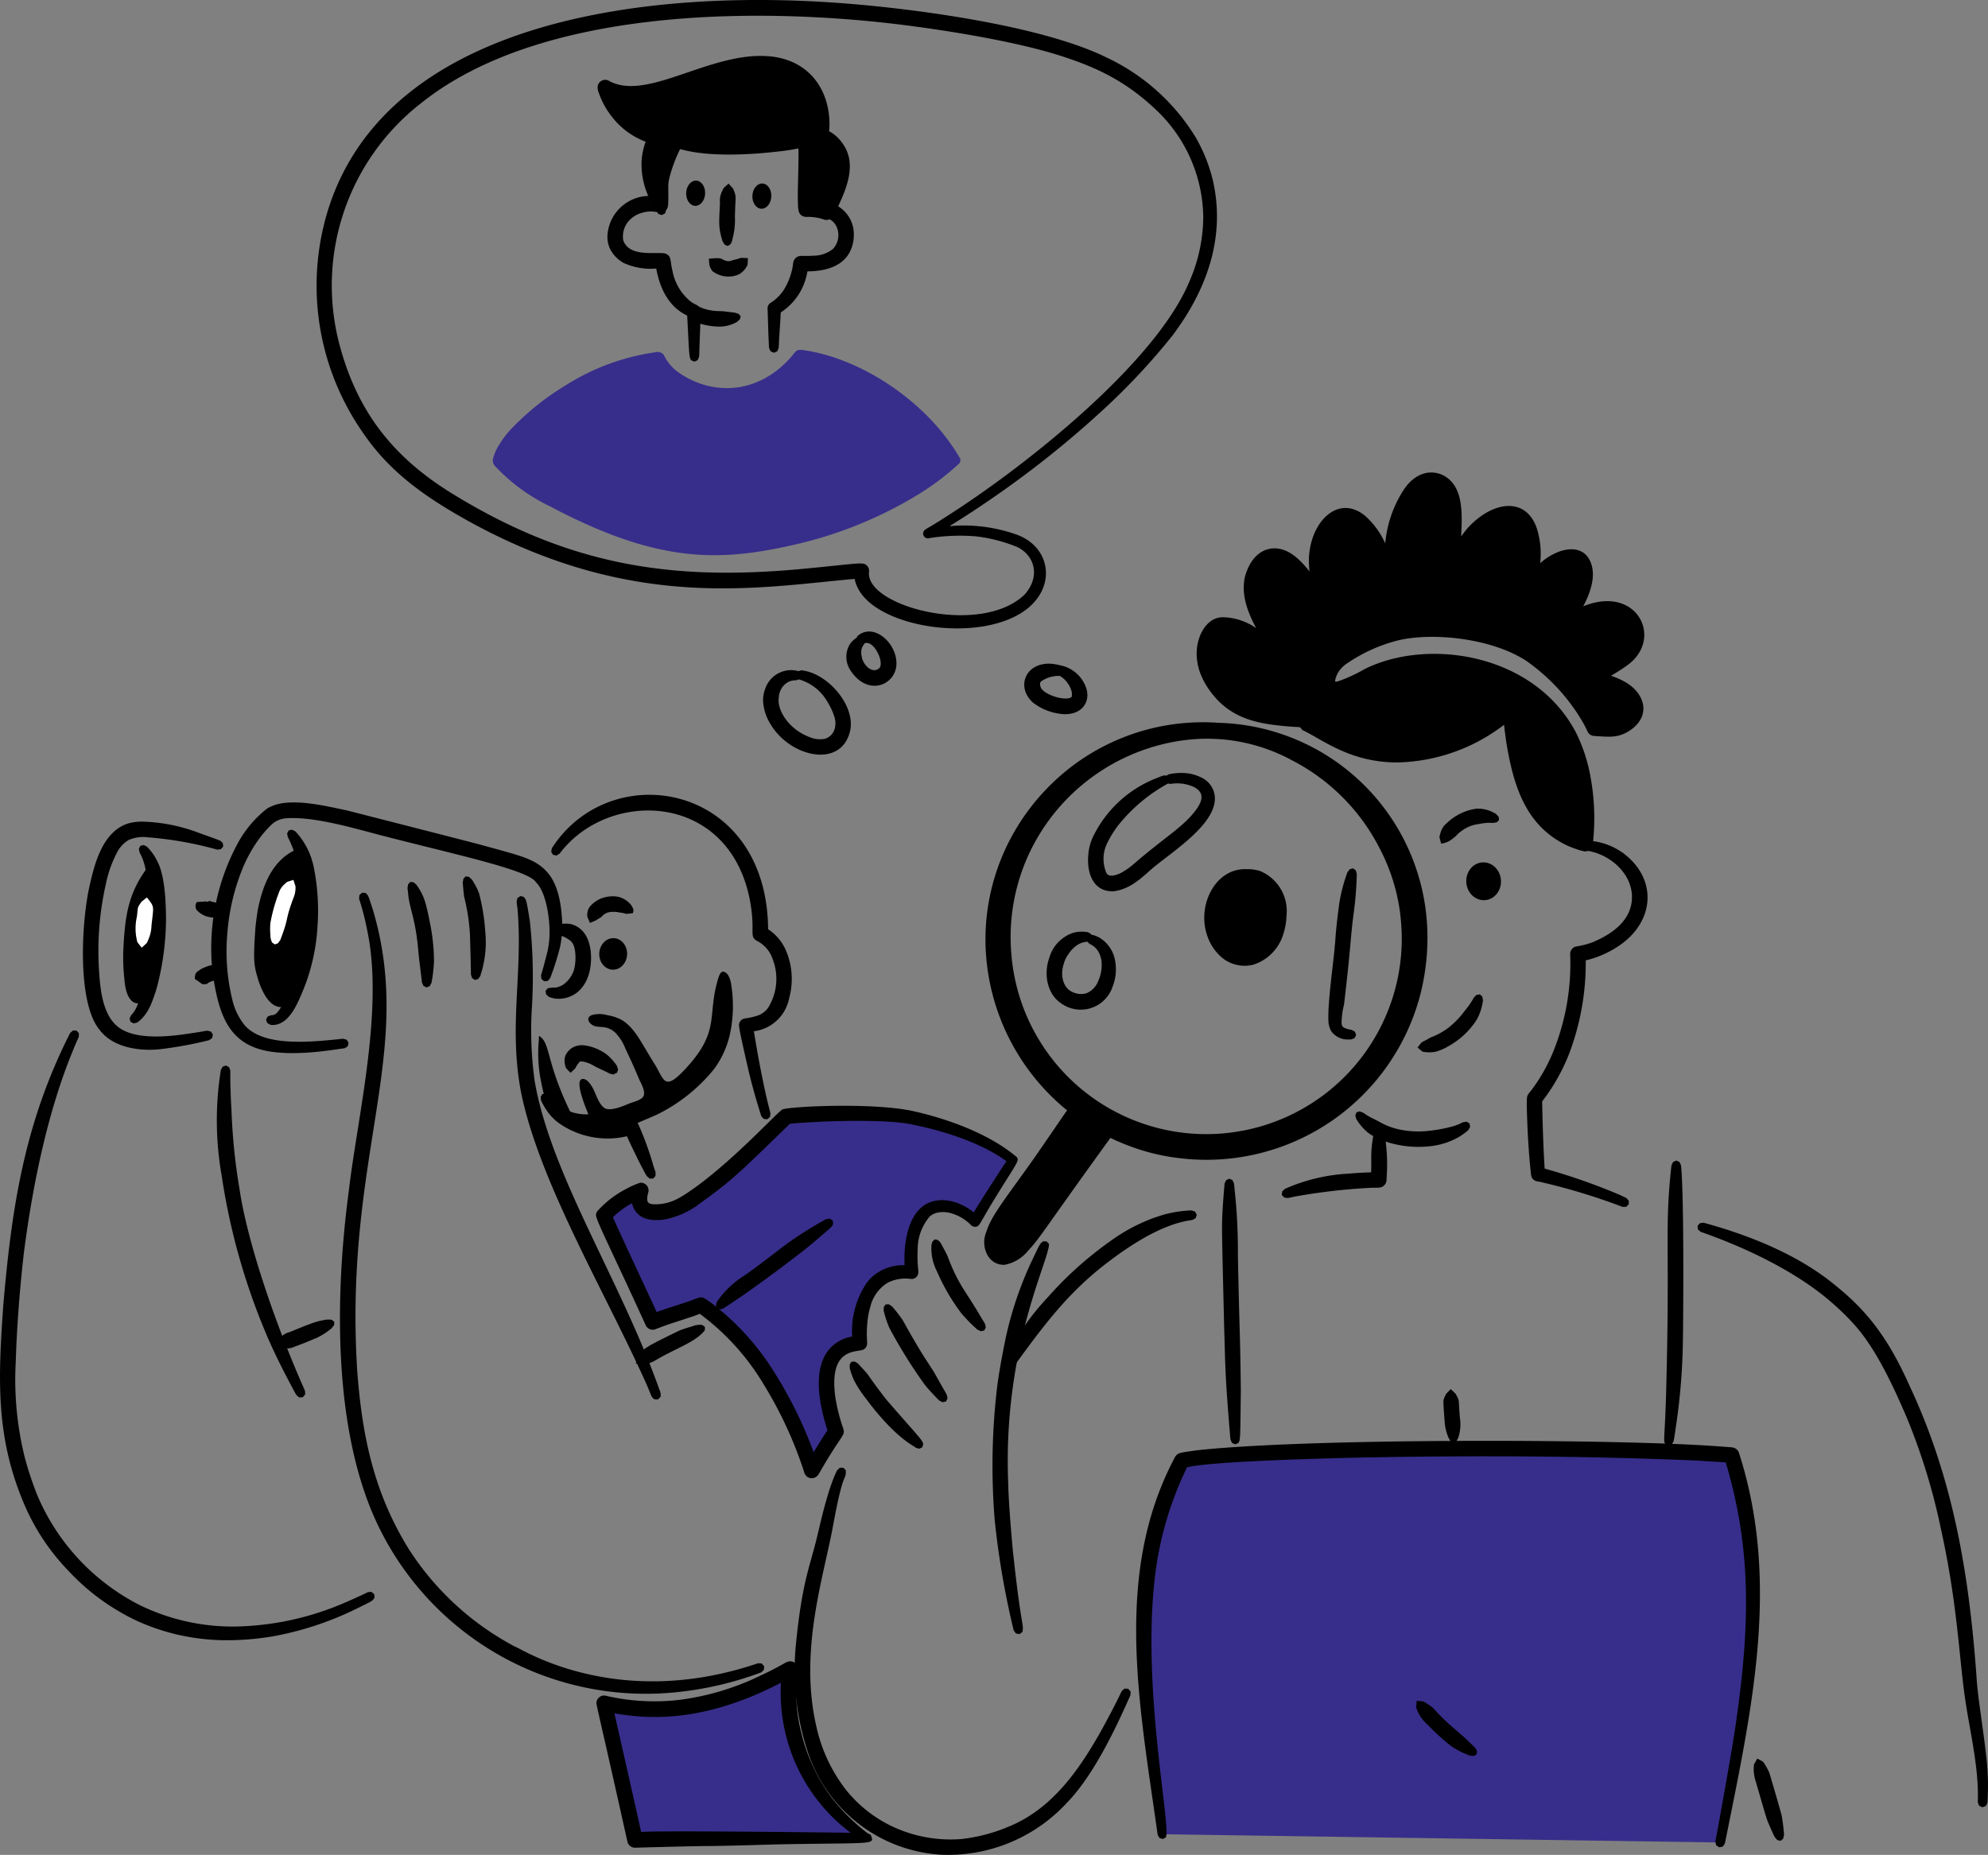 <svg xmlns="http://www.w3.org/2000/svg" width="279.412" height="260.73" viewBox="0 0 279.412 260.73">
  <rect x="0" y="0" width="279.412" height="260.73" fill="#808080" stroke="none"/>
  <g id="Searchng_User" data-name="Searchng User" transform="translate(-5.002 -14.688)">
    <path id="Trazado_44" data-name="Trazado 44" d="M115.893,149.537a6.755,6.755,0,0,1,2.627,3.284,9.4,9.4,0,0,1,.425,1.349,10.337,10.337,0,0,1-.1,5.1,5.791,5.791,0,0,1-4.95,4.609c.776,4.843,1.5,8.054,1.662,8.822.755,3.246.7,2.438.6,3.227l-.4.325-.508-.063-.329-.4c0-.1-1.024-3.045-1.975-7.238-1.349-5.937-1.2-5.558-1.046-5.95a1.007,1.007,0,0,1,.441-.437h0c.414-.155.925-.126,1.874-.425a2.987,2.987,0,0,0,1.661-1.14,7.659,7.659,0,0,0,.654-6.87,4.424,4.424,0,0,0-2.2-2.555c-1.175-.653-.167-1.272-1-5.747-2.964-15.229-19.873-15.644-26.736-6.524h0l-.438.27-.482-.092H85.67l-.261-.416c.1-.6.069-.482.146-.6v0C93.9,125.227,115.736,129.028,115.893,149.537Z" transform="translate(-2.934 -4.232)" fill-rule="evenodd"/>
    <path id="Trazado_45" data-name="Trazado 45" d="M94.264,145.451a3.1,3.1,0,0,1,2.2.842,2.1,2.1,0,0,1,.708,1.087c0,.007-.091.437-.091.444-1.477.146-.628.1-1.481-.042a3.722,3.722,0,0,0-.455-.064l-.022-.006a3.5,3.5,0,0,0-1.563.012l-.027.013h0a2,2,0,0,0-.781.5c-.12.165-.236.193-.791.542-.1.083.038,0-.911.413-.418-.964-.37-.832-.381-.936a2.134,2.134,0,0,1,.3-1.279,4.025,4.025,0,0,1,1.859-1.3h0a4.372,4.372,0,0,1,1.431-.226Z" transform="translate(-3.126 -4.772)" fill-rule="evenodd"/>
    <ellipse id="Elipse_17" data-name="Elipse 17" cx="2.217" cy="1.957" rx="2.217" ry="1.957" transform="translate(89.133 150.905) rotate(-87.504)"/>
    <path id="Trazado_46" data-name="Trazado 46" d="M94.205,171.292l-.535-.139h0c-.126-.083-.525-.275-.665-.339h0c-.083-.04-.867-.411-.957-.451h0a7.553,7.553,0,0,1-.674-.357h0a4.854,4.854,0,0,0-1.358-.52h0a1.927,1.927,0,0,0-.331-.028h-.193v0h0l-.014.013h0l0,.009h0v.009h0a.675.675,0,0,0-.034.066h0l-.01.008-.019.026-.009.009-.01.017-.01.009h0l-.028.026-.01.017-.042.051h0a1.637,1.637,0,0,0-.184.258h0a2.9,2.9,0,0,0-.24.411v.013l-.681.654c-.732-.762-.65-.559-.822-1.309h0a4.149,4.149,0,0,1-.024-.561h0a1.844,1.844,0,0,1,.131-.571,2.525,2.525,0,0,1,.93-1.065,2.7,2.7,0,0,1,1.619-.369,6.812,6.812,0,0,1,3.263,1.309h0a7.437,7.437,0,0,1,1.413,1.58l.168.522-.139.438h0Z" transform="translate(-3.005 -5.565)" fill-rule="evenodd"/>
    <path id="Trazado_47" data-name="Trazado 47" d="M86.146,175.5c.289.246,1.069.789,1.175.855a9.711,9.711,0,0,0,5.36,2,10.042,10.042,0,0,0,2.9-.26c.746-.169,1.491-.588,2.03.475a43.753,43.753,0,0,1,2.12,5.858c.346,1.06.289.666.281,1.375l-.322.373h-.01l-.492,0c-.482-.418-.3-.077-1.385-2.164-.051-.085-1.245-2.521-1.81-3.786a11.616,11.616,0,0,1-2.495.313,11.866,11.866,0,0,1-6.745-1.941,7.033,7.033,0,0,1-2.1-2.094V176.5a10.66,10.66,0,0,1-.726-1.283h0l-.062-.527.239-.393h.01l.456-.073C85.385,174.671,84.552,174.144,86.146,175.5Z" transform="translate(-2.878 -5.822)" fill-rule="evenodd"/>
    <path id="Trazado_48" data-name="Trazado 48" d="M89.1,178.347c-1.709-.616-3.975-1.279-4.449-3.025a38.419,38.419,0,0,1-.877-3.821,20.057,20.057,0,0,1-.173-5.085c.026-.186-.051-.659.109-.555,1.661,1.118.76,3.927,5.17,12.344" transform="translate(-2.865 -5.517)" fill-rule="evenodd"/>
    <path id="Trazado_49" data-name="Trazado 49" d="M87.616,175.9a6.4,6.4,0,0,0,3.046.594c-.555-1.355-2.1-5.174-.649-4.96.463.074.811.55,1.053.908.634.938.867,2.351,1.76,3.1.8.674,2.826-.258,3.621-.578.524-.212,1.831-.482,2.012-1.15.193-.733-.432-1.7-.7-2.339-.587-1.393-1.209-2.794-1.869-4.161a6.887,6.887,0,0,0-1.445-2.3c-1.383-1.227-2.362-.5-3.264-1.1-.565-.385-.833-1.044-.029-1.369a3.971,3.971,0,0,1,2.216.026,6.154,6.154,0,0,1,2.034.693c1.856,1.139,2.794,3.372,4.59,6.2,1.34,2.161,1.292,3.986,4.5.436,4.7-5.16,2.87-7.234,4.358-12.3.1-.315.326-1.264.822-1.149.778.193,1.012,1.354,1.094,2.006a18.865,18.865,0,0,1-.12,6.334,13.1,13.1,0,0,1-2.291,5.307,23.807,23.807,0,0,1-8.208,6.513c-.781.322-3.521,1.547-4.162,1.71-4.914,1.264-9.066-.743-9.715-2.19-.121-.289.007-.568.348-.549a3.654,3.654,0,0,1,1.043.326" transform="translate(-2.964 -5.174)" fill-rule="evenodd"/>
    <path id="Trazado_50" data-name="Trazado 50" d="M58.188,144.947c.42.453.289.084,1.037,2.38,5.968,20.212-4.1,34.6-2.206,64.8.7,9.306,2.387,17.195,7.241,25.051a39.9,39.9,0,0,0,14.986,13.748c.506.022,13.987,9.143,34.095,2.312h0l.518.027.352.375c0,.014-.026.5-.027.518l-.375.357a47.341,47.341,0,0,1-12.429,2.837A41.745,41.745,0,0,1,60.163,234.3c-6.633-13.355-6.291-32.777-4.316-47.545,1.219-10.4,4.926-25.4,2.585-36.5a36.824,36.824,0,0,0-1.15-4.48h0l.04-.509.374-.339Z" transform="translate(-1.81 -4.753)" fill="#010101" fill-rule="evenodd"/>
    <path id="Trazado_51" data-name="Trazado 51" d="M65.275,143.39l.411.346c1.232,1.682,1.423,2.963,1.966,5.617a28.215,28.215,0,0,1,.519,5.107,20.443,20.443,0,0,1-.352,3.066l-.255.472-.448.185h0l-.43-.223-.218-.494h0c-.055-.691-.38-2.987-.519-4.581h0c-.363-4.15-1.156-5.7-1.377-7.522,0-.039-.119-1.12-.127-1.156,0-.008.089-.527.09-.534l.3-.32h.01Z" transform="translate(-2.169 -4.696)" fill="#010101" fill-rule="evenodd"/>
    <path id="Trazado_52" data-name="Trazado 52" d="M73.345,142.6a2.227,2.227,0,0,1,.755.9,7.18,7.18,0,0,1,.712,1.474,28.339,28.339,0,0,1,.853,5.307,14.736,14.736,0,0,1-.316,4.9c-.085.458-.36,1.244-.365,1.349l-.312.439-.463.135h0l-.4-.271-.159-.517h0c0-1.2-.116-5.173-.139-5.692a28.484,28.484,0,0,0-.806-5.2c-.074-.428-.2-1.957-.2-2.029h0l.1-.533.3-.315h.009Z" transform="translate(-2.463 -4.666)" fill="#010101" fill-rule="evenodd"/>
    <path id="Trazado_53" data-name="Trazado 53" d="M81.37,145.531c.346.5.35.228.857,3.469a72.766,72.766,0,0,1,.258,12.415,51.82,51.82,0,0,0,.408,9.988c2.3,13.3,12.018,27.865,17.536,43.394a1.542,1.542,0,0,1,.151,1.027l-.371.353h0l-.509-.026c-.476-.494-.209-.038-1.032-2-5.812-13-15.088-28.441-17.671-41.078-1.8-9.267.263-16.789-.509-25.822-.156-1.28-.164-.927-.012-1.559l.416-.278Z" transform="translate(-2.746 -4.771)" fill="#010101" fill-rule="evenodd"/>
    <path id="Trazado_54" data-name="Trazado 54" d="M107.084,207.978l.379.282c0,.007-.012.467-.013.475-1.272,1.638-3.884,2.439-6.808,4.143h0a4.7,4.7,0,0,1-1.809.667c-.2.056-.008.072-1.077-.149.221-1.071.158-.881.289-1.052a4.078,4.078,0,0,1,1.517-1.359c0-.112,3.746-1.945,4.314-2.216a17.907,17.907,0,0,1,1.747-.572,2.954,2.954,0,0,1,1.462-.219Z" transform="translate(-3.385 -7.054)" fill="#010101" fill-rule="evenodd"/>
    <path id="Trazado_55" data-name="Trazado 55" d="M15.751,165.035h.009l.33.374c-.029.846.105.087-.824,2.4-3.6,8.686-5.723,19.174-6.93,28.65-.681,6.025-1.007,11.3-1.119,15.139a45.232,45.232,0,0,0,1.32,13.65,48.492,48.492,0,0,0,1.7,5.082,30.772,30.772,0,0,0,14.6,15.561,29.923,29.923,0,0,0,13.1,2.919A40.483,40.483,0,0,0,52.9,245.694c.9-.362,3.674-1.616,3.787-1.722l.516-.04c.008.006.392.326.4.332l.04.513c-.447.541.015.267-3.2,1.849a44.788,44.788,0,0,1-10.767,3.5,38.2,38.2,0,0,1-7.47.6c-.589,0-1.171-.056-1.555-.072a30.958,30.958,0,0,1-5.259-.842,30.544,30.544,0,0,1-5.056-1.765,31.256,31.256,0,0,1-9.731-7.088,30.877,30.877,0,0,1-5.9-8.665c-4.358-9.749-3.992-18.076-3.234-28.72,1.19-13.89,3.022-25.661,9.4-38.215h0l.385-.334Z" transform="translate(0 -5.486)" fill="#010101" fill-rule="evenodd"/>
    <path id="Trazado_56" data-name="Trazado 56" d="M37.929,170.138l.425.232.178.482c0,.145-.024,1.807.045,3.043h0c0,.683.1,2.193.113,2.5a84.733,84.733,0,0,0,1.139,11.161c1.06,7.059,4.413,16.775,7.085,23.33,2.4,5.891,2.086,4.564,2.131,5.482l-.328.394c-.007.009-.506.026-.512.026-.53-.45-.289-.135-1.094-1.61-.56-1.076-2.194-4.115-3.523-7.265A91.71,91.71,0,0,1,37.327,185.7a44.676,44.676,0,0,1-.125-14.957l.254-.451.46-.157Z" transform="translate(-1.155 -5.673)" fill="#010101" fill-rule="evenodd"/>
    <path id="Trazado_57" data-name="Trazado 57" d="M53.1,207.235l.36.282c0,.007-.033.449-.033.456l-.362.463a9.871,9.871,0,0,1-2.216,1.4c-.111,0-.8.379-3.083,1.215h0a1.961,1.961,0,0,1-.683.188c-.1.011-.428.017-.5.014-.635-.04-.333.049-1.361-.433.482-1.034.3-.751.771-1.2A2.53,2.53,0,0,1,47,209.007c.2.009,3.6-1.574,4.818-1.695a3,3,0,0,1,1.28-.077Z" transform="translate(-1.468 -7.026)" fill="#010101" fill-rule="evenodd"/>
    <ellipse id="Elipse_18" data-name="Elipse 18" cx="2.44" cy="2.661" rx="2.44" ry="2.661" transform="translate(210.903 136.082) rotate(-4.024)"/>
    <path id="Trazado_58" data-name="Trazado 58" d="M222.077,132.978h0a5.686,5.686,0,0,1,.786.385c.1.067.011-.016.438.45l.051.46h0l-.33.314-.549.087a4.082,4.082,0,0,0-.608-.022,7.8,7.8,0,0,0-1.387.179h-.006a4.758,4.758,0,0,0-1.411.392,5.558,5.558,0,0,0-1.62,1.119h0a2.667,2.667,0,0,1-.541.482h0a3.041,3.041,0,0,1-1.689.753l-.235-.915a4.658,4.658,0,0,1,.34-1.1h0a2.386,2.386,0,0,1,.6-.778h0a7.831,7.831,0,0,1,2.107-1.48,7.461,7.461,0,0,1,2.207-.645,4.612,4.612,0,0,1,1.842.319Z" transform="translate(-7.663 -4.305)" fill="#010101" fill-rule="evenodd"/>
    <path id="Trazado_59" data-name="Trazado 59" d="M220.529,159.744l.351.317.1.538a7.858,7.858,0,0,1-.624,2.209c-.056.1.136-.271-.262.521h0a11.167,11.167,0,0,1-4.052,3.758,7.205,7.205,0,0,1-1.746.74,4.976,4.976,0,0,1-1.507.033c-.363-.051-.134.072-1.011-.626.842-1.068.214-.467,1.851-1.424h0a9.787,9.787,0,0,0,2.473-1.349h0a11.873,11.873,0,0,0,2.24-2.3h0c.143-.166.578-.712.833-1.1h0a7.216,7.216,0,0,0,.507-.839h0l.377-.391.465-.073Z" transform="translate(-7.546 -5.294)" fill="#010101" fill-rule="evenodd"/>
    <path id="Trazado_60" data-name="Trazado 60" d="M101.606,35.64l.415.248c.3.884.081-.3.129,4.182.046,4.661.028,4.432-.243,4.849-.9.959-1.422-.193-3.581.488a3.845,3.845,0,0,0-1.858,1.272,3.34,3.34,0,0,0-.653,2.453l.009.024v.023c.007.021.027.1.046.158A2.3,2.3,0,0,0,96.9,50.493c1.432.835,4.041.377,4.866.6.9.4.606.9.99,2.455a7.241,7.241,0,0,0,2.436,4.194h0c1.638,1.3,1.62-.529,1.361,6.231-.061,1.887,0,1.469-.255,2.1l-.458.212h0c-.83-.35-.655.236-1.023-6.476-1.927-.9-3.571-2.806-4.282-6.263h0c-.039-.193-.052-.259-.069-.349a9.108,9.108,0,0,1-4.586-.787,4.689,4.689,0,0,1-1.85-1.869,3.968,3.968,0,0,1-.416-2.026,5.915,5.915,0,0,1,6.383-5.5,45.363,45.363,0,0,1,.507-4.8c.391-2.33.316-1.914.634-2.427l.463-.141Z" transform="translate(-3.233 -0.765)" fill="#010101" fill-rule="evenodd"/>
    <path id="Trazado_61" data-name="Trazado 61" d="M122.256,36.394l.44.2.219.469c.021.647.468,4.466.52,6.609a7.482,7.482,0,0,1,3.372.759,4.587,4.587,0,0,1,2.285,4.092,5.448,5.448,0,0,1-.074.886c-.54,3.089-3.157,4.163-6.305,4.215-.193,0-.107-.064-.211.349a8.39,8.39,0,0,1-3.585,5.359c-.151.1-.048-.251-.248,2.634-.2,2.909-.032,2.177-.339,2.891l-.458.209h-.009l-.462-.193c-.312-.674-.193-.183-.305-2.061-.15-4.721-.1-3.46-.122-3.811a.973.973,0,0,1,.351-.909h0a6.077,6.077,0,0,0,1.967-1.933c.009-.016.072-.122.091-.147a9.249,9.249,0,0,0,.923-2.216c.367-1.236.091-1.61.715-2.146.567-.346.867-.117,2.424-.231a4.336,4.336,0,0,0,2.732-.964,2.867,2.867,0,0,0,.446-3.2c-.593-1.184-1.927-1.356-3.268-1.4-.98-.032-1.584.149-2-.713a2.5,2.5,0,0,1-.079-.845,59.638,59.638,0,0,1,.306-7.235l.225-.466.443-.193Z" transform="translate(-4.086 -0.792)" fill="#010101" fill-rule="evenodd"/>
    <path id="Trazado_62" data-name="Trazado 62" d="M113.9,52.344c-.066,1,0,.924-.266,1.312a2.678,2.678,0,0,1-1.069,1,3.661,3.661,0,0,1-3.271-.227c-.369-.206-.385-.21-.65-.674h0c-.1-.207-.147-.385-.151-.385l-.1-.938c2-.2,1.614.012,2.323.26.666.217.873-.056,1.41-.147C113.3,52.258,112.419,52.288,113.9,52.344Z" transform="translate(-3.773 -1.373)" fill="#010101" fill-rule="evenodd"/>
    <path id="Trazado_63" data-name="Trazado 63" d="M111.869,42.178c.515,1.355.332.658.255,3.92a10.462,10.462,0,0,1-.32,3.066,1.95,1.95,0,0,1-.326.857l-.385.225h-.009l-.413-.193-.289-.482h0c-.6-1.984-.488-2.475-.36-5.38a2.962,2.962,0,0,1,.282-1.605c.283-.591.1-.355.928-1.111C111.24,41.488,111.857,42.162,111.869,42.178Z" transform="translate(-3.829 -0.978)" fill="#010101" fill-rule="evenodd"/>
    <ellipse id="Elipse_19" data-name="Elipse 19" cx="1.774" cy="1.331" rx="1.774" ry="1.331" transform="translate(101.369 43.563) rotate(-87.504)"/>
    <ellipse id="Elipse_20" data-name="Elipse 20" cx="1.774" cy="1.331" rx="1.774" ry="1.331" transform="translate(110.673 43.969) rotate(-87.504)"/>
    <path id="Trazado_64" data-name="Trazado 64" d="M123.213,155.345c4.423-1.02,12.064-7.114,11.051,4.122-.6,6.58-2.48,14.1.046,20.533" transform="translate(-4.314 -5.04)" fill="none"/>
    <path id="Trazado_65" data-name="Trazado 65" d="M105.905,59.32a8.9,8.9,0,0,1,1.043.13,6.52,6.52,0,0,0,2.141.563c.645.062.964.021,1.344.069,1.859.23,1.374.14,2.04.359l.281.345c0,.011-.123.428-.126.438l-.435.367h0a4.947,4.947,0,0,1-2.479.635,9.871,9.871,0,0,1-3.032-.537,2.227,2.227,0,0,1-1.358-.964c-.276-.431-.172-.11-.36-1.253C106.234,59.264,105.8,59.313,105.905,59.32Z" transform="translate(-3.648 -1.628)" fill-rule="evenodd"/>
    <path id="Trazado_66" data-name="Trazado 66" d="M101.039,44.2a9.557,9.557,0,0,1-.763-9.868A10.3,10.3,0,0,1,93.3,27.347c6.455,3.82,18.568-6.693,26.466-2.32,3.134,1.734,4.438,5.637,3.8,9.057,4.573,2.143,3.153,6.305.808,10.777a8.155,8.155,0,0,0-2.853-.43c-.211-3.3.181-6.612-.078-9.916a27.08,27.08,0,0,1-5.369.952c-4.11.482-8.68.643-12.707-.47a18.466,18.466,0,0,0-2.184,9.585" transform="translate(-3.222 -0.338)" fill-rule="evenodd"/>
    <path id="Trazado_67" data-name="Trazado 67" d="M93.9,26.422c5.332,2.754,13.983-4.082,22.115-3.546,5.65.364,8.724,4.458,8.755,9.549.006,1.684-.429.452,1.113,1.86,2.794,2.815,1.782,6.172.076,9.756-.584,1.139-.763,1.982-1.847,1.844a6.826,6.826,0,0,0-2.651-.406c-1.181-.122-1.073-1.111-1.114-2.141-.071-1.762.115-5.75.056-7.491a25.45,25.45,0,0,1-2.552.4c-9.724,1.156-13.454-.2-13.761-.216-.2-.049-.325-.081-.326-.081a21.063,21.063,0,0,0-1,2.389A16.765,16.765,0,0,0,101.8,43.6c-.043,1,.147.541-.148,1.382l-.455.234h-.009l-.482-.165-.237-.461h0v-.05l-.031-.02a10.975,10.975,0,0,1-2.075-6.969,9.755,9.755,0,0,1,.564-2.648,10.762,10.762,0,0,1-4.878-3.691,11.093,11.093,0,0,1-1.711-3.2,1.718,1.718,0,0,1-.141-.964,1.089,1.089,0,0,1,1.08-.841,1.18,1.18,0,0,1,.621.206Zm7.231,7.548a.915.915,0,0,1,0,.621,8.4,8.4,0,0,0-.67,6.82c.063.193.011.168.084-.307a20.4,20.4,0,0,1,1.371-5.074c.662-1.53.69-1.713,1.2-1.891.1,0-.051-.025.289-.022a23.714,23.714,0,0,0,5.079.716,56.692,56.692,0,0,0,10.9-.922,18.765,18.765,0,0,0,1.85-.482,1.06,1.06,0,0,1,1.14.631c.357,1.08.084,6.208.141,9.291a9.026,9.026,0,0,1,1.262.176c.109-.2.329-.668.434-.878a12.4,12.4,0,0,0,1.025-2.757c.563-2.514-.144-3.634-1.569-4.544-.682-.393-.687-.277-1.019-.651-.566-.9.244-.816-.209-3.95a6.978,6.978,0,0,0-2.891-4.582c-6.535-4.132-17.106,4.133-24.306,2.993a9.429,9.429,0,0,0,4.487,3.984C100.526,33.447,100.843,33.326,101.132,33.97Z" transform="translate(-3.182 -0.298)" fill-rule="evenodd"/>
    <path id="Trazado_68" data-name="Trazado 68" d="M141.97,81.3s-9.426,9.3-29.622,12.01c-8.221,1.1-16.612-1.413-23.983-5.051C84.815,86.5,80.539,84.388,78,81.282c.813-2.473,3.2-4.739,5.163-6.346a39.13,39.13,0,0,1,9.678-5.859,26.969,26.969,0,0,1,7.287-1.919,8.633,8.633,0,0,0,4.528,3.942c5.731,2.548,11.841.589,15.487-4.363C128.615,67.71,138.059,74.371,141.97,81.3Z" transform="translate(-2.664 -1.9)" fill="#372e8b" fill-rule="evenodd"/>
    <path id="Trazado_69" data-name="Trazado 69" d="M137.022,85.848A57.881,57.881,0,0,1,119.2,93.134C108.606,95.55,100,95.718,84.878,87.7a25.7,25.7,0,0,1-7.5-5.45,1.418,1.418,0,0,1-.507-.986,6.681,6.681,0,0,1,.964-2.284A14.441,14.441,0,0,1,79.2,77.137a36.847,36.847,0,0,1,8.025-6.481,31.865,31.865,0,0,1,12.438-4.579,1.21,1.21,0,0,1,1.234.314,6.369,6.369,0,0,0,2.33,2.667c4.48,3.018,10.8,3.044,15.534-2.265h0c.936-1.118.741-1.2,2.287-.952,7.813,1.292,16.829,7.147,21.431,15a.7.7,0,0,1-.075.907l-.009-.009a35.442,35.442,0,0,1-5.37,4.1ZM119.278,69.185a13.468,13.468,0,0,1-11.005,3.994c-4.105-.462-7.612-2.794-8.8-4.881A31.091,31.091,0,0,0,86.9,73.448a31.856,31.856,0,0,0-6.211,5.3,9.924,9.924,0,0,0-1.473,2.281,17.875,17.875,0,0,0,3.312,2.763,72.546,72.546,0,0,0,11.352,5.685c7.742,2.966,13.562,3.372,18.755,2.653,8.961-1.271,18.841-4.276,26.473-9.516a23.679,23.679,0,0,0,1.96-1.486c-4.177-6.524-12.671-12.284-20.512-13.376A15.817,15.817,0,0,1,119.278,69.185Z" transform="translate(-2.623 -1.863)" fill="#372e8b" fill-rule="evenodd"/>
    <path id="Trazado_70" data-name="Trazado 70" d="M125.908,15.209c9.558.761,27.267,3.077,36.368,7.592a29.184,29.184,0,0,1,12.477,11.217,22.784,22.784,0,0,1,2.389,5.974c1.831,7.9-.756,15.331-5.666,21.862a92.594,92.594,0,0,1-9.714,10.406,139.647,139.647,0,0,1-15.77,12.565c-6.529,4.482-6.406,3.822-4.98,3.758a22.2,22.2,0,0,1,8.413,1.2c3.868,1.318,5.155,5,3.661,8.017-3.9,7.881-22.6,6.108-25.842-.476a4.827,4.827,0,0,1-.438-1.264c-13.691,1.222-30.992,4.534-53.78-7.85-5.885-3.234-11.107-6.7-14.954-12.164a36.6,36.6,0,0,1-3.728-6.455,36.02,36.02,0,0,1-1.508-25.534C61.332,17.332,98.036,12.932,125.908,15.209Zm10.521,74.464c.156-.681-.02-.253,3.187-2.325,11.044-7.01,29.2-21.407,34.124-32.824a22.962,22.962,0,0,0,2.064-9.362,21.082,21.082,0,0,0-6.648-15.049c-4.315-4.085-8.5-6.081-14.184-7.825-6.521-1.965-15.825-3.418-22.071-4.184-20.86-2.513-50.643-2.068-67.049,11.1A32.454,32.454,0,0,0,54.24,62.5c2.542,10.173,7.854,16.451,15.651,21.353C86.56,94.214,101.019,96.32,118.978,94.7c8.971-.836,9.046-1.129,9.667-.372a1.024,1.024,0,0,1,.181.735l-.007.155v.022c-.209,4.788,15.887,8.951,21.943,2.953,2.178-2.553,1.325-5.4-1.067-6.6a22.121,22.121,0,0,0-5.829-1.512,27.687,27.687,0,0,0-6.666.263v.012a.683.683,0,0,1-.773-.678Z" transform="translate(-1.685 0)" fill-rule="evenodd"/>
    <path id="Trazado_71" data-name="Trazado 71" d="M150.591,183.688c-3.875-3.05-8.95-4.763-13.682-5.839-5.995-1.367-18.05-.4-18.161-.289-4.644,4.388-8.914,9.071-14.48,12.4-2.225,1.333-7.206,2.154-5.994-2.023a14.218,14.218,0,0,0-5.219,3.55c2.409,5.335,4.467,9.642,6.895,14.951,2.521-1.027,4.239-1.356,6.762-2.369,7.634,5.14,12.794,14.652,15.59,23.244,1.088-1.839,2.191-3.722,3.421-5.471-1.423-4.017-3.189-12.08,3.334-12.429-.337-5,1.219-10.636,7.3-9.964-.222-2.557-.216-5.447,1.253-7.682,1.855-2.823,5.805-1.5,7.644.506C146.819,189.481,150.591,183.688,150.591,183.688Z" transform="translate(-3.214 -5.928)" fill="#372e8b" fill-rule="evenodd"/>
    <path id="Trazado_72" data-name="Trazado 72" d="M147.563,189.754c-1.877,3.092-1.7,3.29-2.459,3.258-.406-.1-.431-.233-.626-.4a6.314,6.314,0,0,0-2.511-1.464,4.054,4.054,0,0,0-2.006-.127l-.022.008h-.027a2.505,2.505,0,0,0-1.043.518l-.014.016h0a7.062,7.062,0,0,0-1.7,4.574c-.13,2.993.306,3.076-.044,3.772a.956.956,0,0,1-.964.428,5.61,5.61,0,0,0-3.18.528,5.447,5.447,0,0,0-2.466,3.391,10.653,10.653,0,0,0-.351,1.627c-.436,3.429.353,3.7-.6,4.391h0c-.951.438-4.969-.368-3.957,6.779h0a25.335,25.335,0,0,0,1.122,4.386c.243.969-.157.635-3.1,5.7-.423.715-.544,1.125-1.287,1.223a1.087,1.087,0,0,1-1.091-.749,57.2,57.2,0,0,0-5.751-12.485,33.97,33.97,0,0,0-8.949-9.872c-.829.26.992-.281-3.308,1.121-1.831.578-2.765.99-3.083,1.087a1.084,1.084,0,0,1-1.217-.608c-4.728-10.38-6.987-14.747-6.991-15.5a1.049,1.049,0,0,1,.309-.661,14.153,14.153,0,0,1,3.944-3.007,12.72,12.72,0,0,1,1.942-.86,1.093,1.093,0,0,1,1.124.684c.15.512.042.539-.072,1.137a1.567,1.567,0,0,0-.034.585v.036a.482.482,0,0,0,.014.063v.018a1.182,1.182,0,0,0,.039.117v.009l.009.01.008.018v.009a.365.365,0,0,1,.025.037v.009h0v.01h0v.01l.026.028h.009v.009h.009v.009l.009,0H99.3l.013.013h.009l.009.01.026.014.009.009c.02.012.01,0,.03.015l.009.009.048.02.013.01.052.019.013.01c.04.016.155.05.193.063h.022a.31.31,0,0,1,.057.015h.022l.04.011h.022l.022.006c2.578.112,4.072-1.026,6.166-2.5,5.672-4.182,11.04-10.117,12.057-10.821.983-.425,12.556-1.008,18.294.207,4.868,1.077,10.662,3.164,14.492,6.353l.01-.009C151.617,183.708,151.27,183.649,147.563,189.754Zm-2.526,1.235h0c.385-.715,4.416-6.979,4.6-7.186-3.523-2.578-8.695-4.222-12.972-5.1-3.022-.744-9.643-.594-12.746-.476-.873.047-3.846.2-4.71.31-6.326,6.093-7.873,7.8-12.582,11.139a11.876,11.876,0,0,1-4.9,2.286c-1.267.225-2.92.182-3.854-.709a2.711,2.711,0,0,1-.856-1.556,11.868,11.868,0,0,0-2.7,1.982c1.48,3.313,5.563,12.005,6.153,13.324.973-.385,4.179-1.349,5.128-1.734,1.318-.482,1.106-.594,2.783.632a36.035,36.035,0,0,1,8.571,9.48,59.313,59.313,0,0,1,5.575,11.319c.065-.1,1.295-2.135,1.949-3.067-1.127-3.512-2.157-8.486.216-11.369a5.353,5.353,0,0,1,3.254-1.816,12.122,12.122,0,0,1,2.12-7.658,6.313,6.313,0,0,1,1.414-1.3,6.687,6.687,0,0,1,3.834-1.08c-.148-3.017.435-7.116,3.038-8.587,1.556-.887,4.122-.843,6.685,1.16Z" transform="translate(-3.173 -5.887)" fill-rule="evenodd"/>
    <path id="Trazado_73" data-name="Trazado 73" d="M129.765,281.727a24.612,24.612,0,0,1-10.5-23.546c-8.184,4.633-16.784,7.015-26.125,4.81,1.445,6.406,2.922,12.815,4.329,19.224,3.643-.128,21.6-.342,32.623-.282" transform="translate(-3.217 -8.886)" fill="#372e8b" fill-rule="evenodd"/>
    <path id="Trazado_74" data-name="Trazado 74" d="M119.407,257.065a1.1,1.1,0,0,1,.9,1.039c-.014.2-.088.788-.1.892a22.875,22.875,0,0,0,.607,8.159,24.85,24.85,0,0,0,4.442,9.311h.009a27.939,27.939,0,0,0,4.914,4.8l.357.148c.646,1.523.705,1.1-13.222,1.377-14.412.42-4.45.036-19.854.462a1.083,1.083,0,0,1-1.1-.852c-4.6-20.671-4.425-19.162-4.311-19.764a1.1,1.1,0,0,1,1.113-.778,30.3,30.3,0,0,0,10.632.6,36.743,36.743,0,0,0,11.287-3.406C118.832,257.3,118.576,257.009,119.407,257.065Zm-22.855,7.593c-.105-.013-1.916-.243-2.023-.3.746,3.276,3.049,13.425,3.764,16.7.836-.242,24.9.03,29.458.1-.114-.064-.958-.735-1.471-1.178a23.264,23.264,0,0,1-2.381-2.4,24.645,24.645,0,0,1-5.958-17.511C111.258,263.543,104.056,265.59,96.551,264.658Z" transform="translate(-3.176 -8.845)" fill-rule="evenodd"/>
    <path id="Trazado_75" data-name="Trazado 75" d="M203.812,177.011a9.011,9.011,0,0,0,1.537.9l.608.311h0a9.837,9.837,0,0,0,3.276,1.213,12.705,12.705,0,0,0,3.343.172,20.777,20.777,0,0,0,3.906-.7,6.869,6.869,0,0,0,1.316-.538l.523-.1.424.236h0l.1.482-.251.469h0a9.1,9.1,0,0,1-1.416,1.016,10.26,10.26,0,0,1-4.024,1.258,14.707,14.707,0,0,1-6.05-.614,11.317,11.317,0,0,1-2.268-1.044h0l-.349-.251a7.654,7.654,0,0,1-1.651-1.927h0l-.129-.515.17-.423h0l.432-.127Z" transform="translate(-7.215 -5.918)" fill-rule="evenodd"/>
    <path id="Trazado_76" data-name="Trazado 76" d="M206.067,178.96c.327.622.2.146.463,1.791a25.8,25.8,0,0,1,.178,5.579,1.314,1.314,0,0,1-.157.748c-.482.692-.919.511-2.12.565a84.516,84.516,0,0,0-10.309,1.172c-1.63.3-.964.3-1.8.193l-.335-.361c0-.014.051-.482.053-.5l.385-.36h0a25.262,25.262,0,0,1,8.79-2.13c3.615-.289,3.325-.111,3.331-.254,0-.193.013-1.015.014-1.542h0a16.339,16.339,0,0,1,.206-3.1c.007-.047.2-1.283.2-1.323h0l.243-.469.417-.2h0Z" transform="translate(-6.824 -5.988)" fill-rule="evenodd"/>
    <path id="Trazado_77" data-name="Trazado 77" d="M239.985,138.3h0a12.543,12.543,0,0,1,1.19.713c4.9,3.577,4.588,9.545-.353,12.992a14.117,14.117,0,0,1-4.818,2.152,35.955,35.955,0,0,1-1.768,11.514,26.908,26.908,0,0,1-4.357,8.307c.01.121.072,5.1.352,9.448a85.958,85.958,0,0,1,10.538,3.69c1.126.531.84.336,1.291.833l-.014.51-.379.348c-.1,0-.627-.01-.523-.01a87.292,87.292,0,0,0-11.755-3.549,1.3,1.3,0,0,1-.549-.144h0c-.524-.336-.519-.7-.578-1.331-.225-2.115-.451-5.12-.547-9.222.016-1.7-.011-1.234.846-2.409l.364-.508a24.6,24.6,0,0,0,2.387-4.343,32.978,32.978,0,0,0,2.505-13.995,1.087,1.087,0,0,1,.766-1.076,12.21,12.21,0,0,0,2.325-.587c3.125-1.29,5.766-3.359,5.588-6.721,0-.031-.013-.149-.015-.156a5.808,5.808,0,0,0-1-2.711h0a7.4,7.4,0,0,0-2.341-2.2,7.731,7.731,0,0,0-3.944-1.183l-.475-.193-.211-.448h0l.18-.462c.538-.26.385-.23.84-.243A9.466,9.466,0,0,1,239.985,138.3Z" transform="translate(-8.128 -4.475)" fill-rule="evenodd"/>
    <path id="Trazado_78" data-name="Trazado 78" d="M194.755,119.267c2.8,1.466,5.483,3.136,8.6,3.876,6.947,1.648,15.009-1.122,20.2-5.858.755,7.739,2.292,16.466,10.653,18.567a28.364,28.364,0,0,0-2.159-14.924c-2.445-5.018-7.734-8.725-13.109-9.966a24.78,24.78,0,0,0-13.84.674c-1.831.693-3.453,1.919-5.354,2.445-.79.219-1.92-.143-1.8-1.162a4.625,4.625,0,0,1,1.586-2.874A22.484,22.484,0,0,1,208.586,106c4.833-.893,12.4.072,16.759,2.505a27.171,27.171,0,0,1,10.166,11.1c1.993.1,3.173.438,4.858-.959,2.018-1.674.992-5.2-6.1-6.07a15.506,15.506,0,0,0,3.764-1.742,7.31,7.31,0,0,0,2.972-2.711c1.27-2.545-.51-5-3.206-5.284-2.833-.3-5.969,1.8-7.882,3.732,1.4-2.187,3.161-4.187,3.946-6.709,1.01-3.23-.381-5.413-3.594-3.794-2.56,1.288-4.2,4.173-5.746,6.462a21.912,21.912,0,0,0,2.139-5.385c.592-2.885.077-8.889-4.476-7.5-3.859,1.181-5.982,5.618-7.213,9.442.317-2.913,1.523-9.822.144-12.657a2.774,2.774,0,0,0-4.47-.939,7.044,7.044,0,0,0-1.229,1.437c-2.362,3.565-2.384,8.044-2.7,12.155-.674-2.891-1.573-6.166-3.816-8.286-3.432-3.235-6.284,1.2-6.508,4.487-.217,3.236,1.037,6.162,2.06,9.148-1.844-2.7-3.189-6.682-6.028-8.564-2.972-1.971-5.343.977-5.319,3.986.029,3.512,2.676,7.053,4.576,9.894-2.252-2.1-5.163-5.069-8.529-4.955-2.337.079-4.783,5.2-.226,10.173,3.124,3.414,7.369,3.469,11.579,3.843" transform="translate(-6.4 -2.556)" fill-rule="evenodd"/>
    <path id="Trazado_79" data-name="Trazado 79" d="M234.584,95.576c1.332,1.994.443,4.752-.694,6.856.03-.012.131-.055.167-.07,7.57-2.955,11.2,4.789,5.924,8.43-.455.345-1.676,1.113-2.183,1.4a10.867,10.867,0,0,1,1.882.818c2.891,1.578,3.872,4.83.721,6.906-1.525.979-2.681.884-4.447.771-.674-.043-.674-.016-1-.171-.669-.441-.128-.327-1.945-3.129a27.492,27.492,0,0,0-7.166-7.323c-5.152-3.327-13.83-4.033-18.433-2.722a22.192,22.192,0,0,0-6.522,2.987,4.276,4.276,0,0,0-1.37,1.293,3.565,3.565,0,0,0-.516,1.349h0a.706.706,0,0,0,.323.036,21.092,21.092,0,0,0,3.822-1.743c8.9-4.454,23.855-2.229,29.719,8.891a23.037,23.037,0,0,1,2.078,6.4,32.008,32.008,0,0,1,.35,8.787c-.078.652-.044.726-.256,1.09a1.08,1.08,0,0,1-1.228.385,13.453,13.453,0,0,1-2.251-.8c-5.616-2.706-7.4-8.045-8.436-14.21-.086-.578-.295-2.039-.353-2.728a25.46,25.46,0,0,1-14.924,5.294c-6.76.042-10.677-3.291-13.434-4.554-.544-.665.27-.219-3.646-.674-4.351-.493-7.478-1.837-9.839-5.572a10.639,10.639,0,0,1-.76-1.5,7.839,7.839,0,0,1-.6-3.33c.1-2.193,1.358-4.721,3.622-4.778a8.419,8.419,0,0,1,4.732,1.533h0c-1.195-2.279-2.126-4.656-1.582-7.187.792-2.921,2.532-4.036,4.193-4.03,2.042.021,3.637,1.663,4.9,3.262-.045-.158-.088-1.184-.1-1.288-.068-5.514,4.041-9.75,7.92-6.531a11.412,11.412,0,0,1,2.814,3.87,16.492,16.492,0,0,1,2.716-7.725c1.317-1.871,3.3-2.821,5.373-1.887,2.948,1.493,2.729,5.332,2.584,8.636a13.719,13.719,0,0,1,.969-1.253c3.5-3.779,8.149-4.356,9.664.11a11.844,11.844,0,0,1,.47,4.9,8.266,8.266,0,0,1,2.876-1.709C232.631,94.061,233.926,94.6,234.584,95.576Zm-21.7,8.973c4.275.066,9.508.985,13.157,3.083a28.463,28.463,0,0,1,8.054,7.515,24.345,24.345,0,0,1,2.09,3.372,8.6,8.6,0,0,0,2.016,0,3.285,3.285,0,0,0,1.794-1.136l.014-.016.018-.033.006-.016.028-.048.006-.015.01-.015v-.015l.01-.016c.02-.064.033-.1.046-.139v-.015l.011-.03v-.016l0-.014v-.032l.006-.015.007-.159v-.118c-.012-.059-.019-.1-.033-.159l-.008-.018v-.018h0v-.018l-.008-.019v-.018l-.032-.076c-.026-.143-.36-.991-2.16-1.784a14.089,14.089,0,0,0-3.622-.916,1.131,1.131,0,0,1-1.033-.647,1.083,1.083,0,0,1,.337-1.324c.338-.213.832-.289,1.915-.763,1.1-.482,3.687-1.943,4.3-2.97a2.468,2.468,0,0,0-1.411-3.894,5.868,5.868,0,0,0-4.4.751,14.278,14.278,0,0,0-3.338,2.51,1.084,1.084,0,0,1-.662.315,1.109,1.109,0,0,1-.715-.179,1.085,1.085,0,0,1-.4-1.326c.832-1.588,4.818-5.992,4.1-8.864l-.025-.02a.5.5,0,0,0-.012-.051l-.008-.016v-.016l-.009-.016v-.016l-.009-.016v-.015c-.137-.265-.155-.289-.16-.3l-.009-.009v-.009l-.009-.007V96.75l-.009-.007v-.007l-.009-.007,0-.006-.009-.006v-.006l-.009,0V96.7h-.017v0H232.7v0l-.017-.009h0l-.035-.015h0a1.02,1.02,0,0,0-.406-.064,5.31,5.31,0,0,0-3.027,1.531c-3.608,3.605-3.352,5.886-5.056,5.4a1.089,1.089,0,0,1-.7-1.156c.158-.717,1.989-3.542,2.267-6.174.171-1.638.042-4.309-1.24-5.361-1.06-.838-2.966.124-4,.945-1.941,1.432-3.324,4.368-4.13,6.648-.418,1.165-.356,1.336-.951,1.652a1.1,1.1,0,0,1-.738.035c-1.691-.685.045-2.517.014-10.3-.006-1.337-.229-3.293-1.445-3.868a1.529,1.529,0,0,0-.9-.119,3.065,3.065,0,0,0-1.792,1.391c-2.282,3.378-2.409,6.986-2.709,11.347-.046.695-.026.952-.449,1.343a1.068,1.068,0,0,1-1.318-.007c-.674-.643-.259-1.236-1.638-4.868-.057-.122-.245-.613-.416-.929-.609-1.293-2.061-3.384-3.5-3.417a2.536,2.536,0,0,0-1.888,1.253c-2.51,3.676-.684,7.8.711,12.019a.993.993,0,0,1-.234,1.192.975.975,0,0,1-1.219.05c-1.273-1.118-3.621-7.982-6.721-8.954a1.8,1.8,0,0,0-1.711.26c-4.528,4.113,2.917,11.947,3.089,13.161a.849.849,0,0,1-1.187.847c-.884-.473-4.311-4.914-8.028-4.937a1.226,1.226,0,0,0-.754.193c-2.441,1.87-1.6,6.711,1.607,9.366,2.621,2.429,6.528,2.635,10,2.942.5.045.307-.011.858.278l.106.326c3.637,1.944,6.676,3.671,10.371,4.027a21.758,21.758,0,0,0,10.938-1.916,24.137,24.137,0,0,0,6.479-4.223.929.929,0,0,1,1.166-.068c.674.569.16.665,1.046,5.546a26.51,26.51,0,0,0,1.949,6.494c1.488,2.908,3.056,4.69,6.172,5.885h0a29.608,29.608,0,0,0-1.075-10.159,17.015,17.015,0,0,0-2.162-4.686c-3.749-5.369-10.415-8.778-18.87-8.161-5.86.449-7.407,2.321-10.333,3.426a3.318,3.318,0,0,1-2.7.118,2.33,2.33,0,0,1-.741-.528,2.06,2.06,0,0,1-.524-1.2,4.824,4.824,0,0,1,.651-2.427,6.853,6.853,0,0,1,2.839-2.7A25.061,25.061,0,0,1,206.4,105.4a20.9,20.9,0,0,1,6.482-.854Z" transform="translate(-6.37 -2.515)" fill-rule="evenodd"/>
    <path id="Trazado_80" data-name="Trazado 80" d="M184.724,186.844c.3.622.193.2.335,1.591a78.957,78.957,0,0,1,.435,8.961c.234,11.728.326,10.823.411,19.093-.1,7.944,0,7.106-.771,7.5h0l-.466-.2c-.284-.643-.206-.277-.32-1.638-.7-8.4-.62-9.539-.784-14.586-.342-14.453-.361-14.184-.2-16.873.079-1.339.249-3.268.262-3.372h0l.221-.47.439-.2h.009Z" transform="translate(-6.506 -6.276)" fill-rule="evenodd"/>
    <path id="Trazado_81" data-name="Trazado 81" d="M249.489,184l.435.214.205.471c.464,4.541.3,22.919.272,23.926a90.1,90.1,0,0,1-1.074,13.342c-.253,1.747-.211,1.445-.512,1.962l-.482.147h-.009c-.876-.523-.509.229-.3-7.062.578-20.908-.2-22.9.665-31.449.132-1.113.04-.771.339-1.366l.447-.185Z" transform="translate(-8.86 -6.179)" fill-rule="evenodd"/>
    <path id="Trazado_82" data-name="Trazado 82" d="M217.275,218c.605,1.156.355.451.6,3.4a5.9,5.9,0,0,1-.226,2.76h0l-.268.535-.37.232H217c-.492-.251-.328-.1-.706-.7h0a6.623,6.623,0,0,1-.541-2.066c-.012-.126-.243-2.863-.188-3.222a2.643,2.643,0,0,1,.222-.62c.193-.4.013-.162.8-.977C216.6,217.35,217.263,217.99,217.275,218Z" transform="translate(-7.684 -7.396)" fill-rule="evenodd"/>
    <path id="Trazado_83" data-name="Trazado 83" d="M130.115,213.6c2.356,2.571.326.314,3.978,5.065,5.627,6.489,5.324,5.8,5.056,6.719h0l-.447.193-.531-.156c.421,0-2.409-.771-6.969-6.931a15.53,15.53,0,0,1-1.684-2.608,11.692,11.692,0,0,1-.564-1.632c.03-.682-.1-.385.257-.908h.009l.44-.02Z" transform="translate(-4.524 -7.249)" fill-rule="evenodd"/>
    <path id="Trazado_84" data-name="Trazado 84" d="M135.081,205.263a18.427,18.427,0,0,1,1.542,2.007c2.824,5.084,3.365,5.608,4.467,7.426,1.965,3.539,1.627,2.706,1.791,3.51l-.223.43h0l-.475.1-.487-.251h0c-.421-.435-1.459-1.492-2.038-2.241a70.085,70.085,0,0,1-4.966-7.986,15.225,15.225,0,0,1-.784-2.378c.029-.664-.069-.429.283-.9h0l.444-.008Z" transform="translate(-4.704 -6.944)" fill-rule="evenodd"/>
    <path id="Trazado_85" data-name="Trazado 85" d="M147.843,208.418l-.5-.226h0a21.86,21.86,0,0,1-2.287-2.328,28.877,28.877,0,0,1-3.415-5.884,6.981,6.981,0,0,1-.771-3.478c0-.278-.033-.112.16-.73l.341-.277h.009l.426.1c.423.461.355.367.459.578.067.129.835,1.515.9,1.753,1.5,3.987,2.474,4.729,4.685,8.533.647,1.082.482.661.663,1.391l-.2.439h0v0Z" transform="translate(-4.958 -6.599)" fill-rule="evenodd"/>
    <path id="Trazado_86" data-name="Trazado 86" d="M157.384,195.8h.009l.33.36c.019,2.346-6.5,14.589-5.736,33.6.062,2.93.455,7.2.591,8.873,1.214,11.64,1.66,10.9,1.4,12.078-.009,0-.414.289-.421.289s-.49-.1-.5-.106l-.3-.43a116.762,116.762,0,0,1-2.663-15.476,94.064,94.064,0,0,1,.256-18.008c.279-2.669,1.06-6.476,1.077-6.581a50.432,50.432,0,0,1,4.068-12.262c1.1-2.3.957-1.972,1.394-2.354Z" transform="translate(-5.284 -6.609)" fill-rule="evenodd"/>
    <path id="Trazado_87" data-name="Trazado 87" d="M127.767,228.817l.344.357c.028,1.665-.289-.493-1.808,7.867-1.309,7.138-4.818,17.559-2.306,28.262a22.288,22.288,0,0,0,4.094,8.733,18.416,18.416,0,0,0,7.838,5.748A19.155,19.155,0,0,0,144.417,281a23.9,23.9,0,0,0,6.575-1.734c6.148-2.5,9.99-8.056,13.172-13.778,3.276-6.011,2.348-4.947,3.117-5.627l.51.018.348.385c-.03.674.046.352-.367,1.288-2.083,4.652-5.058,10.773-8.688,14.466a22.691,22.691,0,0,1-17.71,7.184,21.079,21.079,0,0,1-18.555-14.273,36.54,36.54,0,0,1-1.734-15.151c.891-9.1,1.97-10.939,3.029-15.423.261-1,1.387-6.427,2.776-9.188h0l.371-.353h.5Z" transform="translate(-4.23 -7.815)" fill-rule="evenodd"/>
    <path id="Trazado_88" data-name="Trazado 88" d="M178.307,191.437l.238.446h0l-.162.482c-.51.278-.4.245-.7.289-4.115.587-8.638,3.585-11.933,6.13h0c-5.685,4.38-9.139,9.25-13.3,14.939-.008.007-.423.3-.431.3l-.482-.043-.009,0-.289-.385c.042-.623.016-.482.11-.692a32.61,32.61,0,0,1,6.21-9.367,50.97,50.97,0,0,1,8.857-7.96,25.091,25.091,0,0,1,5.995-3.219c.1-.035,1.71-.585,1.863-.585a16.782,16.782,0,0,1,3.525-.5Z" transform="translate(-5.337 -6.444)" fill-rule="evenodd"/>
    <path id="Trazado_89" data-name="Trazado 89" d="M253.468,193.068c6.421,1.746,13.308,4.487,18.506,8.788,4.342,3.5,7.352,7.186,10.446,14.124,6.113,13.023,8.344,26.317,9.4,40.66.178,3.132.82,6.552,1.365,11.246a36.171,36.171,0,0,1,.187,6.711l-.233.465-.482.174h-.01l-.456-.228-.178-.482c.2-4.568-1.069-9.876-1.628-13.562-1-6.094-1.095-13.805-3.565-24.921a87.057,87.057,0,0,0-4.818-15.654c-1.8-4.2-4.3-9.67-7.4-13.058a32.389,32.389,0,0,0-2.806-2.768c-4.889-4.4-12.113-7.909-18.731-10.213h0l-.385-.336c0-.014-.05-.49-.049-.5l.323-.377Z" transform="translate(-9.037 -6.51)" fill-rule="evenodd"/>
    <path id="Trazado_90" data-name="Trazado 90" d="M264.145,282.707c-.428-.493-.315-.234-1.073-1.961-.482-1.112-.33-.663-1.975-6.327h0a5.343,5.343,0,0,1-.234-2.359l.462-.823.824.462a10.461,10.461,0,0,1,.845,1.48c.057.149,1.6,5.379,1.747,6.064.077.338.236,1.5.248,1.662.108,1.253.128.846-.021,1.584l-.351.318C264.6,282.806,264.158,282.709,264.145,282.707Z" transform="translate(-9.336 -9.363)" fill-rule="evenodd"/>
    <path id="Trazado_91" data-name="Trazado 91" d="M174.449,280.232c-2.077-17.632-5.766-35.97,2.733-52.525,8.56-1.975,60.419-2.2,77.273-.771,5.913,18.032,1.894,36.391-1.6,54.456" transform="translate(-6.089 -7.713)" fill="#372e8b" fill-rule="evenodd"/>
    <path id="Trazado_92" data-name="Trazado 92" d="M253.466,225.731c1.231.079,1.236.086,1.547.258.451.349.434.584.71,1.429,5.4,17.677,1.582,35.072-2.067,53.216-.21,1.02-.1.736-.464,1.284l-.5.107h-.009l-.427-.289c-.15-.721-.17-.174.207-2.211,3.134-17.213,2.639-16.154,2.742-16.154,1.769-12.937,2.006-23.294-1.6-35.45-.012,0-.541-.042-4.055-.256-15.721-.686-31.581-.712-46.481-.441-3.281.061-22.064.5-25.187,1.4a47.766,47.766,0,0,0-4.57,15.947c-1.691,15.406,2.239,33.964,1.622,36.035l-.437.251h0l-.482-.141-.256-.442h0c-2.5-17.927-6.247-36.432,2.226-52.7.518-1.06.564-.951,3.122-1.333C194.652,224.467,240.026,224.594,253.466,225.731Z" transform="translate(-6.048 -7.671)" fill-rule="evenodd"/>
    <path id="Trazado_93" data-name="Trazado 93" d="M121.131,112.557c.109.071.009.074.527-.077,3.726.317,7.78,5.059,6.86,8.617l-.012.058h0c-1.325,5.119-8.344,3.519-11.105-1.039h0a6.906,6.906,0,0,1-1.05-2.891,4.348,4.348,0,0,1,.272-2.171,3.842,3.842,0,0,1,4.508-2.5Zm-.165,1.323a2.432,2.432,0,0,0-1.134.246,2.6,2.6,0,0,0-1.3,2.094.683.683,0,0,1-.014.124c-.249,1.618,1.285,4.441,4.5,5.588a3.721,3.721,0,0,0,1.955.183,2.032,2.032,0,0,0,1.428-1.5h0a2.993,2.993,0,0,0-.111-1.743,8.885,8.885,0,0,0-.867-1.849,6.745,6.745,0,0,0-4.075-3.27Z" transform="translate(-4.062 -3.568)" fill="#010000" fill-rule="evenodd"/>
    <path id="Trazado_94" data-name="Trazado 94" d="M131.705,106.817c1.9.04,3.9,2.294,3.792,4.652-.124,2.859-3.945,4.528-6.4.9a3.449,3.449,0,0,1-.252-3.571,2.909,2.909,0,0,1,.407-.571c.814-.758.566-.356.76-.746A2.371,2.371,0,0,1,131.705,106.817Zm-.674,1.645-.065.142h0a1.652,1.652,0,0,0-.363.687v.022l-.01.021a1.4,1.4,0,0,0-.037.226l0,.02v.383l.012.059v.02a.429.429,0,0,0,.011.053v.007l.007.04v.02c.013.069.017.1.037.177v.006c0,.026.017.1.021.126l.008.021.007.042.009.021v.022l.009.021v.021l.009.022v.021c.419,1.142,1.222,1.623,1.759,1.593a1.124,1.124,0,0,0,.6-.24l.046-.04v-.009a.652.652,0,0,0,.061-.068v-.01l.01-.009.01-.018.01-.01.029-.061.01-.011v-.012l.01-.012v-.023c.009-.022.012-.028.024-.062v-.013l.01-.027v-.016h0V111.6l.006-.014v-.015l.006-.015v-.015l.006-.015v-.033l.006-.015v-.343l-.007-.042v-.021c-.124-1.093-1.173-2.951-2.234-2.611Z" transform="translate(-4.506 -3.362)" fill="#010000" fill-rule="evenodd"/>
    <path id="Trazado_95" data-name="Trazado 95" d="M157.937,111.508a7.385,7.385,0,0,1,1.547.238,4.818,4.818,0,0,1,3.487,2.8c1.044,2.319-.586,4.546-3.773,3.972a7.773,7.773,0,0,1-3.565-1.542C153.294,114.873,154.46,111.49,157.937,111.508Zm.53,1.79h0a4.336,4.336,0,0,0-1.113.368h0a1.953,1.953,0,0,0-.2.1c-.385.217-.371.25-.464.353h0a.413.413,0,0,0-.028.038h0l0,0v.007l-.01.011v.017l-.01.012v.023l0,.006v.3l.008.025v.013l.008.027v.013c.011.037.022.084.031.12l.008.014.013.04.008.014.008.027.009.013v.013l.008.013v.013l.025.04v.013l.05.081.013.013.016.027.013.013.009.013.013.013.009.013.025.028.009.013c.886.941,3.276,1.561,4.031,1.115h0l.037-.021v-.006l.018-.01.009-.01.01,0c.038-.037.024-.022.046-.043h0l.009-.008h0l.009-.009h0v-.038h0v-.006h0V116.1l0-.007v-.02l.01-.014v-.159a1.727,1.727,0,0,0-.15-.83h0a3.661,3.661,0,0,0-1.514-1.831h-.009a3.185,3.185,0,0,0-.955.064Z" transform="translate(-5.453 -3.533)" fill="#010000" fill-rule="evenodd"/>
    <path id="Trazado_96" data-name="Trazado 96" d="M166.431,179.314a10.977,10.977,0,0,1-4.669-3.063c-3.143,4.921-6.112,8.974-9.983,14.409-.867,1.218-2.773,4.186-1.8,5.762,1.616,2.632,4.664-1.418,5.766-2.938,4.219-5.847,6.111-8.369,10.706-14.239" transform="translate(-5.281 -5.896)" fill-rule="evenodd"/>
    <path id="Trazado_97" data-name="Trazado 97" d="M161.9,175.25c.439.128.472.222.766.568a10.482,10.482,0,0,0,3.684,2.711h0l.494.125h0l.242.45c-.091.326-.077.236-.066.391l-.058.058-.018.067h0c-9.99,13.778-10.426,14.838-12.191,16.715a5.557,5.557,0,0,1-3.321,2,2.579,2.579,0,0,1-2.312-1.217,3.72,3.72,0,0,1-.272-3.356c.726-2.364,2.575-4.539,6.658-10.3C161.346,175.055,160.971,175.167,161.9,175.25ZM151,194.2a2.922,2.922,0,0,0-.211,1.4v.018c.012.039.022.066.04.121h0l0,.009h0l.01.017h0v.009h0v.013a1.636,1.636,0,0,0,.134.186c.027.035.076.087.077.088h.01l.009.009.006.008h.018l.014.012h.01l.01.009h0l.01.009h.009l.018.008h.044l.107-.008.013-.006h.017l.014-.006h.035l.013-.006h.013l.039-.015h.013c.04-.013.021-.01.062-.022l.013-.01a1.764,1.764,0,0,0,.262-.126h0c1.476-.875,3.062-3.284,4.1-4.708,2.752-3.815,6.415-8.242,9.255-11.658a11.5,11.5,0,0,1-1.47-.659,10.427,10.427,0,0,1-1.783-1.175c-4.324,7.181-10.117,13.987-10.914,16.483Z" transform="translate(-5.239 -5.859)" fill="#010000" fill-rule="evenodd"/>
    <path id="Trazado_98" data-name="Trazado 98" d="M181.534,120.137h0a30.158,30.158,0,0,1,29.341,30.2,32.225,32.225,0,0,1-.984,7.912v.014a31.055,31.055,0,0,1-33.337,23.124,29.5,29.5,0,0,1-7.545-1.758,31.077,31.077,0,0,1-20.25-28.5,30.271,30.271,0,0,1,2.94-13.562,30.852,30.852,0,0,1,5.335-7.82A30.467,30.467,0,0,1,181.534,120.137Zm-4.8,2.437A28.1,28.1,0,0,0,154.8,138.711a27.762,27.762,0,0,0-2.4,13.994,27.478,27.478,0,0,0,54.846-1.205,29,29,0,0,0-.245-4.867,27.067,27.067,0,0,0-2.879-8.915A28.431,28.431,0,0,0,191.8,125.385a24.993,24.993,0,0,0-15.064-2.812Zm4.8-2.434Z" transform="translate(-5.246 -3.845)" fill="#010000" fill-rule="evenodd"/>
    <ellipse id="Elipse_21" data-name="Elipse 21" cx="5.322" cy="3.992" rx="5.322" ry="3.992" transform="translate(175.806 148.468) rotate(-87.504)"/>
    <path id="Trazado_99" data-name="Trazado 99" d="M186.576,141.494a5.654,5.654,0,0,1,1.968.268,6.094,6.094,0,0,1,3.686,6.269,9.01,9.01,0,0,1-.435,2.538,6.455,6.455,0,0,1-4.23,4.348,4.984,4.984,0,0,1-4.7-1.261,6.827,6.827,0,0,1-1.685-2.569h0C179.478,146.687,182.234,141.307,186.576,141.494Zm.052,2.261c-2.152.385-2.766,3.428-2.234,5.545a2.753,2.753,0,0,0,1.7,2.143h.022l.017.006h.062l.022.006h.249a2.644,2.644,0,0,0,1.774-1.694c1.038-2.3-.216-5.609-1.615-6.023Zm.151-2.235Z" transform="translate(-6.411 -4.628)" fill="#010000" fill-rule="evenodd"/>
    <path id="Trazado_100" data-name="Trazado 100" d="M202.632,141.65l.138.508a50.455,50.455,0,0,1-.5,5.974c-.393,3.117-.379,4.713-1.3,12.422a10.6,10.6,0,0,0-.339,2.595l.007.045v.022a1.224,1.224,0,0,0,.068.265l.009.009v.013l.009.01v.014l.008.013.009.01c.119.2.47.357,1.053.482.337.064.134-.023.715.3l.171.464v0l-.232.442c-.544.207-.439.2-.8.183a2.81,2.81,0,0,1-2.484-1.183h0a3.2,3.2,0,0,1-.385-1.4c-.119-2.62.72-8.251.91-10.672.131-1.2.013-1.205.594-5.7a22.943,22.943,0,0,1,1.18-4.57l.324-.408.458-.109C202.258,141.379,202.619,141.641,202.632,141.65Z" transform="translate(-7.071 -4.624)" fill="#010000" fill-rule="evenodd"/>
    <path id="Trazado_101" data-name="Trazado 101" d="M176.868,127.454a6.1,6.1,0,0,1,3.059.795h0a3.256,3.256,0,0,1,1.579,2.271c.614,3.95-5.959,7.967-8.84,10.428-1.649,1.459-3.109,2.829-5.3,3.129-3.039.172-4.013-2.815-3.53-5.792a7.117,7.117,0,0,1,.811-2.317,16.572,16.572,0,0,1,8.446-7.684c1.392-.562,1.183-.482,1.679-.46l.229-.164a7.573,7.573,0,0,1,1.865-.207Zm-1.6,1.542-.295-.066a23.167,23.167,0,0,0-6.339,5.081,13.922,13.922,0,0,0-2.363,3.608,5.025,5.025,0,0,0,.022,3.876v.013l.013.013.016.028.009.009.016.028.009.009.009.014.016.019.009.014.009.009.013.01v.01l.013.009.034.038h.009l.016.018h.009l.009.01h.009l.009.009h.009l.009.01.026.014.008.009.087.048h.013a.182.182,0,0,0,.04.019h.009a.1.1,0,0,1,.022.01h.035a.1.1,0,0,0,.022.01h.026l.013.006h.04l.182.008h.1a3.874,3.874,0,0,0,1.289-.441,10.517,10.517,0,0,0,1.88-1.365c4.639-3.97,7-5.169,8.768-7.733a4.736,4.736,0,0,0,.385-.706,2.17,2.17,0,0,0,.167-.578l.006-.021v-.063l.006-.123v-.112l-.008-.036v-.017l-.008-.037v-.017c-.013-.064-.023-.105-.029-.139l-.009-.014-.008-.036-.008-.014v-.017l-.009-.014v-.018a.313.313,0,0,1-.016-.032v-.018a1.653,1.653,0,0,0-.584-.674h0a3.687,3.687,0,0,0-.324-.209l-.027-.011-.021-.014A5.7,5.7,0,0,0,175.27,129Z" transform="translate(-5.792 -4.115)" fill="#010000" fill-rule="evenodd"/>
    <path id="Trazado_102" data-name="Trazado 102" d="M163.521,150.7c.515.312.428.23.482.385.232-.02.086-.035.345.038a4.082,4.082,0,0,1,.884.407,4.721,4.721,0,0,1,2.106,3.4,6.566,6.566,0,0,1-.393,3.415h0a4.713,4.713,0,0,1-7.27,2.307c-1.938-1.315-2.426-4.1-1.644-6.3a5.188,5.188,0,0,1,3.276-3.547A4.391,4.391,0,0,1,163.521,150.7Zm-.173,1.329a2.912,2.912,0,0,0-1.232.373h0a4.414,4.414,0,0,0-1.406,1.412h0a4.214,4.214,0,0,0-.513.964,7.781,7.781,0,0,0-.224.753c-.33,1.34.055,3.009,1.314,3.547a2.745,2.745,0,0,0,1.967.193,2.994,2.994,0,0,0,1.693-1.778h0a5.319,5.319,0,0,0,.3-.848,5.518,5.518,0,0,0,.172-1.4,3.758,3.758,0,0,0-.323-1.542,2.628,2.628,0,0,0-1.366-1.365h0l-.328-.32a.264.264,0,0,1-.054.009Z" transform="translate(-5.572 -4.96)" fill="#010000" fill-rule="evenodd"/>
    <path id="Trazado_103" data-name="Trazado 103" d="M25.559,134.558a23.973,23.973,0,0,1,7.873,1.591c3.423,1.235,2.821.963,3.326,1.411l.059.482,0,.009-.319.372-.509.071h0a51.216,51.216,0,0,0-9.766-1.734,5.159,5.159,0,0,0-2.68.367l-.023.008a4.432,4.432,0,0,0-1.5,1.523h0a16.585,16.585,0,0,0-1.694,4.649,42.733,42.733,0,0,0-.927,12.718c.179,2.544.6,5.716,2.562,7.323,2.409,1.98,7.238,1.445,10.35.953,2.658-.379,1.916-.436,2.768-.243l.289.421h0l-.111.5-.43.3a55.51,55.51,0,0,1-6.887,1.266c-3.046.317-6.674-.28-8.5-2.723-3.2-3.845-2.535-15.223-1.425-20.162.669-3,1.6-6.552,4.159-8.245a4.984,4.984,0,0,1,1.471-.655A7.226,7.226,0,0,1,25.559,134.558Z" transform="translate(-0.441 -4.375)" fill="#010000" fill-rule="evenodd"/>
    <path id="Trazado_104" data-name="Trazado 104" d="M26.348,138.2a7.981,7.981,0,0,1,1.747,2.7h0c.822,2.137.923,5.419.93,7.708a38.9,38.9,0,0,1-1.107,8.692v.009c-.309,1.19-.213.78-.318,1.176h0c-.566,1.67-1.114,3.365-2.621,4.432h0l-.507.129-.443-.237h0l-.121-.476.234-.474c.867-.778,1.327-2.7,1.526-3.854h0c.86-4.721,1.527-8.093,1.034-13.143-.177-1.7-.5-3.264-.532-3.372h0a7.987,7.987,0,0,0-.86-2.475h0l-.1-.515.213-.417h0l.462-.113Z" transform="translate(-0.69 -4.499)" fill="#010000" fill-rule="evenodd"/>
    <path id="Trazado_105" data-name="Trazado 105" d="M27.157,141.4c-2.472,3.752-2.831,7.582-3.039,11.574a17.745,17.745,0,0,0,.045,2.52c.073.771.092,3.191.839,3.758.108.085.578-.356.664-.45,1.916-2.065,2.045-10.008,2.051-12.838-.009-.52.023-3.9-1.116-3.436" transform="translate(-0.697 -4.624)" fill-rule="evenodd"/>
    <path id="Trazado_106" data-name="Trazado 106" d="M27.478,140.816l.009,0,.257.406c-.089.674-.023.407-.222.816h0c.86.67,1.015,3.04,1.044,4.133.209,3.341.042,9.9-1.693,12.769-.6.909-1.617,1.791-2.546,1.163-.884-.666-1.109-2.132-1.2-3.315h0a29.94,29.94,0,0,1-.154-3.487c.217-4.973.562-8.366,3.585-12.3v0l.442-.269ZM25.3,150.86a32.159,32.159,0,0,0-.145,3.625c0,.163.146,2.394.2,2.677,1.127-2.942,1.563-11.574,1.407-13.322A28.831,28.831,0,0,0,25.3,150.86Z" transform="translate(-0.656 -4.6)" fill="#010000" fill-rule="evenodd"/>
    <path id="Trazado_107" data-name="Trazado 107" d="M54.975,132.9c.051.012,17.933,4.584,18.482,4.742,4.985,1.359,6.132,1.679,7.359,2.27a6.7,6.7,0,0,1,2.472,1.945c1.338,1.729,1.734,4.359,1.841,6.539a14.63,14.63,0,0,1-.278,3.641,38.743,38.743,0,0,1-1.4,4.423l-.336.385-.5.054c-.007-.008-.378-.322-.385-.328-.107-.929-.158.193.838-3.854a12.588,12.588,0,0,0,.289-2.127c.1-2.224-.412-6.188-1.9-7.612-1.052-1.734-11.015-3.819-21.583-6.552-3.868-1-9.648-2.759-13.633-2.437a3.408,3.408,0,0,0-2.1,1.027,15.2,15.2,0,0,0-1.349,1.526,20.085,20.085,0,0,0-2.467,4.239,30.254,30.254,0,0,0-2.25,9.451,28.519,28.519,0,0,0,.7,9.228,8.961,8.961,0,0,0,1.671,3.531c2.7,3.267,9.72,2.393,13.924,1.978h0l.5.15.256.442v.009l-.141.49-.456.26c-.443-.019-6.06,1.148-10.482.44-5.917-.946-7.205-5.349-8.051-11.148a31.1,31.1,0,0,1,3.59-18.195,15.756,15.756,0,0,1,4.071-4.794,5.857,5.857,0,0,1,1.681-.674C48.049,131.391,51.352,132.115,54.975,132.9Z" transform="translate(-1.125 -4.272)" fill="#010000" fill-rule="evenodd"/>
    <path id="Trazado_108" data-name="Trazado 108" d="M35.1,146.24v-.017l.026.014.031.01v-.017l.057.02v-.022a.24.24,0,0,0,.053.015v-.022h0l.04.011-.008-.023.043.012-.008-.023h.04l-.008-.022H35.4l-.008-.022.013,0h.018l-.013-.023h.026l-.016-.023h.016l-.016-.023h0l-.009-.009h0l.009.009-.009-.009.009.009h0v0l.008.01h.009l.009.01h.009v0l.035.019H35.5a6.059,6.059,0,0,0,.781.207c.223.1.253.16.424.245.469.374-.1-.175,1.012.937-.843.637-.911.758-1.638.932h0a.938.938,0,0,1-.368-.015,3.239,3.239,0,0,1-2.07-1.085v0a1.082,1.082,0,0,1,.055-1.06l1.332-.1h0Z" transform="translate(-1.041 -4.795)" fill="#010000" fill-rule="evenodd"/>
    <path id="Trazado_109" data-name="Trazado 109" d="M37.05,155.76c.289.162.007-.086.872.793a4.129,4.129,0,0,1-1.335.985h0l-.136.061h0a.969.969,0,0,0-.126.048,2.66,2.66,0,0,0-1,.325l-.014.013-.013.009h0l-.022.013-.013.013-.028.016-.013.014-.013.008-.024.021h0l-.037.034-.014.009-.032.03h-.027l-.018.008h-.022l-.374.01c-.241-.011.092.176-1.241-.747v-.009c.035-.8.142-.839.569-1.165a3.847,3.847,0,0,1,1.09-.547A2.237,2.237,0,0,1,37.05,155.76Z" transform="translate(-1.037 -5.139)" fill="#010000" fill-rule="evenodd"/>
    <path id="Trazado_110" data-name="Trazado 110" d="M47.926,135.959l.029.038h.009a10.385,10.385,0,0,1,2.208,3.718c.264.919.214.6.209.7.034.129.12.516.143.62a31.109,31.109,0,0,1,.527,8.172,28.021,28.021,0,0,1-1.9,8.774c-.867,2.086-1.962,4.982-4.213,5.2-.578-.025-.345.077-.973-.289l-.151-.482v-.009l.25-.429.5-.169h.187l.04-.012H44.8s.1-.036.13-.043l.01-.009.022-.008.013-.009h.013a.215.215,0,0,0,.046-.024l.009-.009c.172-.049.533-.4.922-1.1v-.009a17.886,17.886,0,0,0,1.124-2.992,31.112,31.112,0,0,0,1.6-6.455,30.594,30.594,0,0,0,.045-7.566,27.924,27.924,0,0,0-.594-3.262,13.489,13.489,0,0,0-1.271-3.54h0l-.1-.514.227-.416h0l.466-.1Z" transform="translate(-1.416 -4.418)" fill="#010000" fill-rule="evenodd"/>
    <path id="Trazado_111" data-name="Trazado 111" d="M48.426,139.2c-2.777,1.375-3.89,4.5-4.551,7.323-.46,1.943-.9,6.983-.518,8.745.35,1.8,1.7,5.432,3.228,4.163,2.987-2.476,3.091-11.355,2.95-15.241-.053-1.524-.152-3.518-1.3-4.7" transform="translate(-1.394 -4.544)" fill-rule="evenodd"/>
    <path id="Trazado_112" data-name="Trazado 112" d="M48.978,138.873v.009l.024.471a6.112,6.112,0,0,1,1.186,3.031,41.047,41.047,0,0,1,.31,4.186,31.988,31.988,0,0,1-.947,9.516c-.515,1.917-1.82,4.765-3.764,4.68-1.662-.073-2.639-2.288-3.156-3.871-.56-1.948-.7-2.472-.412-6.725.044-1.014.319-2.718.362-3.021h0c.707-3.6,2.078-7.043,5.438-8.544.1-.039-.013-.021.578-.04Zm-4.253,8.666h0a37.01,37.01,0,0,0-.445,4.6,20.659,20.659,0,0,0,.068,2.72,8.939,8.939,0,0,0,1.518,3.671l.013.01h0a2.974,2.974,0,0,0,.385-.406c2.225-2.54,2.65-14.2,2.179-16.5a4.663,4.663,0,0,0-.267-.9,3.017,3.017,0,0,0-.221-.445C46.041,142.05,45.309,144.765,44.726,147.539Z" transform="translate(-1.353 -4.521)" fill="#010000" fill-rule="evenodd"/>
    <path id="Trazado_113" data-name="Trazado 113" d="M47.97,143.952a3.632,3.632,0,0,1-.314,1.709h0c-1.253,3.4-.506,2.416-1.822,5.848h0l-.33.457-.429.154h-.009l-.377-.253a2.195,2.195,0,0,1-.242-1.054,9.041,9.041,0,0,1,0-1.722,23.352,23.352,0,0,1,1.182-4.219h0a2.7,2.7,0,0,1,.835-1.237c.4-.363.134-.23,1.215-.578Z" transform="translate(-1.438 -4.685)" fill="#fff" fill-rule="evenodd"/>
    <path id="Trazado_114" data-name="Trazado 114" d="M27.015,149.578a5.229,5.229,0,0,1-.494,2.078c-.206.473-.009.221-.88,1.023-.694-.888-.6-.692-.7-1.156a7.452,7.452,0,0,1,.03-3.239c.124-1.182.119-1.2.217-1.415a5.942,5.942,0,0,1,.442-.669l.74-.585C27.486,147.02,27.317,146.74,27.015,149.578Z" transform="translate(-0.722 -4.778)" fill="#fff" fill-rule="evenodd"/>
    <path id="Trazado_115" data-name="Trazado 115" d="M87.322,149.446a2.97,2.97,0,0,1,2,.615c1.56,1.14,1.831,3.565,1.57,5.436-.446,3.094-2.456,4.6-4.715,4.5a3.679,3.679,0,0,1-1.146-.281l-.385-.367c0-.007-.06-.482-.059-.482h0l.322-.355c.984-.154,1.017-.006,1.549-.207h0a2.549,2.549,0,0,0,.837-.47h0a4.04,4.04,0,0,0,1.18-1.613c.431-1.041.5-3.575-.3-4.27v-.009l-.013-.01-.015-.031c-.006,0-.133-.115-.137-.117a1.735,1.735,0,0,1-.164-.11h-.009a3.428,3.428,0,0,0-.393-.244h0a2.591,2.591,0,0,0-.54-.246h0c-.24-.1-.728-.241-.832-.271h0l-.459-.282-.177-.408h0l.213-.39.482-.246h.022a5.558,5.558,0,0,1,1.174-.148Z" transform="translate(-2.904 -4.918)" fill-rule="evenodd"/>
    <path id="Trazado_116" data-name="Trazado 116" d="M125.836,192.71h0c.146.834.343.511-2.753,3.164-1.41,1.226-8.352,6.5-12.294,9.017-.018.013-.25.178-.261.184h0l-.5.16-.437-.147h0l-.163-.429.15-.509v0c.1-.114-.017-.018.8-1.052a13.744,13.744,0,0,1,3.172-2.7c5.1-3.629,5.632-4.617,11.319-7.835h0l.541-.1Z" transform="translate(-3.811 -6.488)" fill-rule="evenodd"/>
    <path id="Trazado_117" data-name="Trazado 117" d="M212.6,262.9a9.25,9.25,0,0,1,1.431.994c2.023,2.3,3.5,3.188,5.245,4.944.746.752.415.279.857,1.018l-.042.463h0l-.4.25-.558-.046h0a12.2,12.2,0,0,1-2.632-1.335,31.819,31.819,0,0,1-3.309-3.012,5.318,5.318,0,0,1-1.6-2.409l-.009-.013.081-.937Z" transform="translate(-7.54 -9.056)" fill-rule="evenodd"/>
  </g>
</svg>
